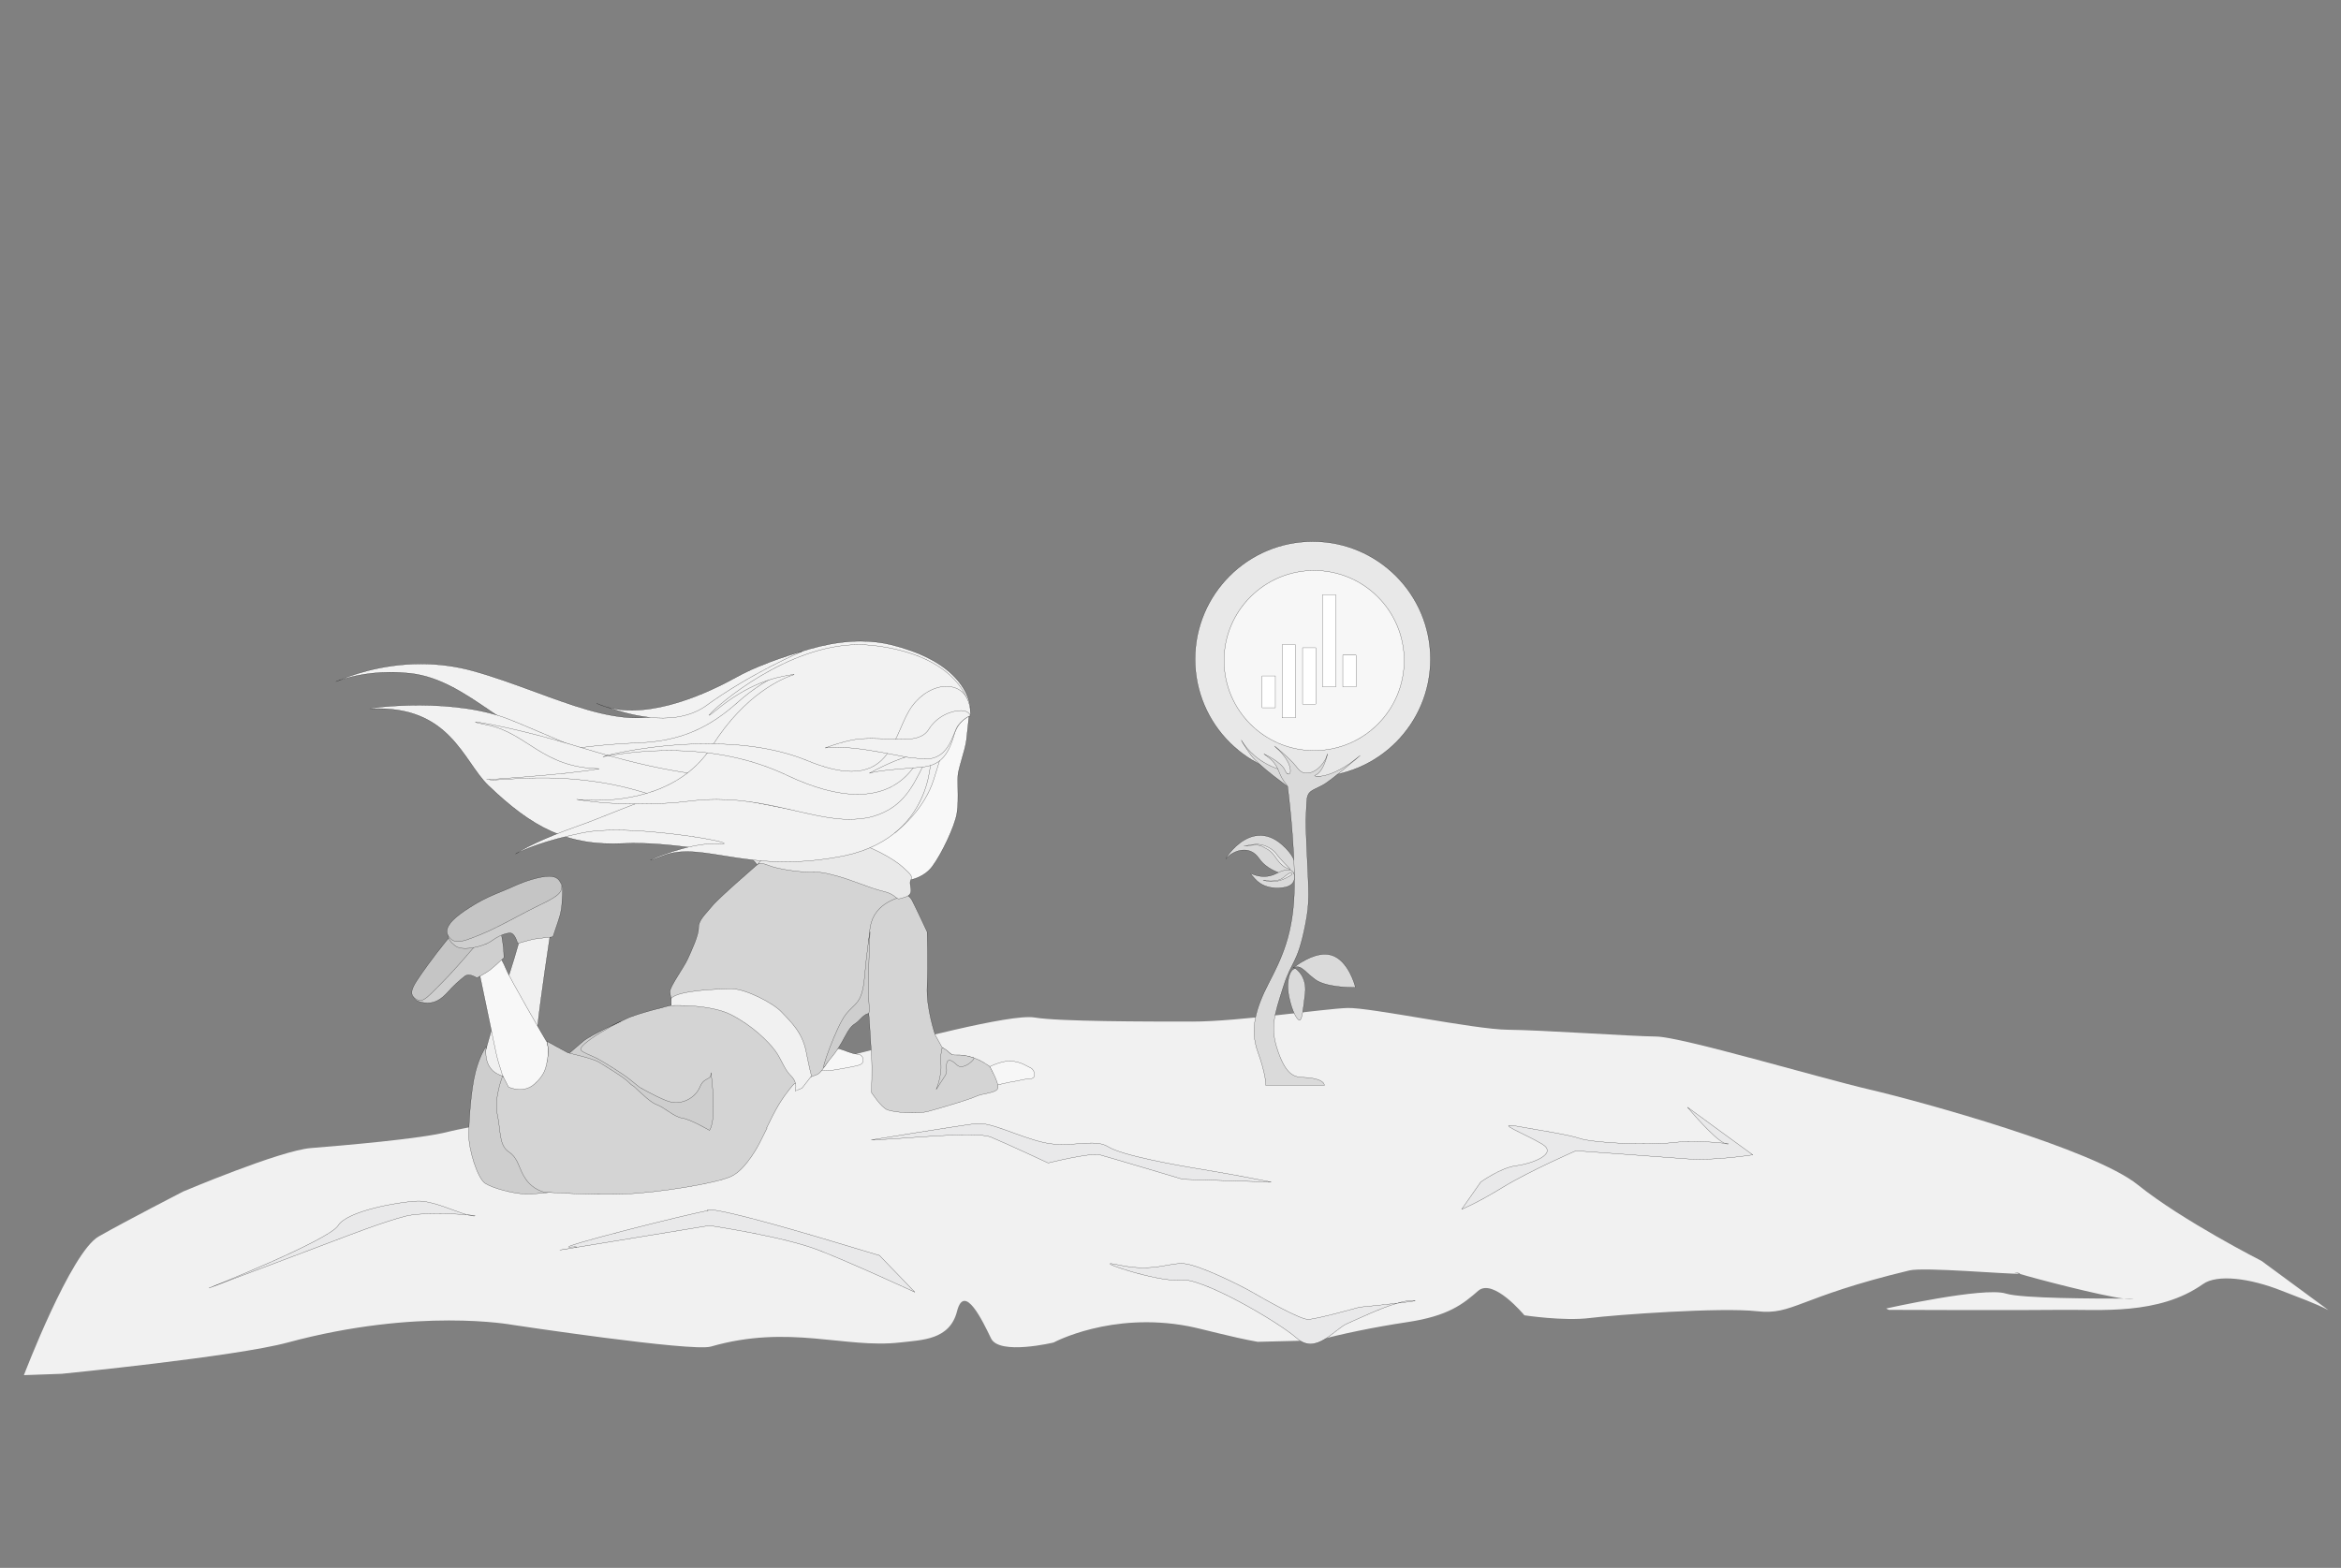 <svg viewBox="0 0 1721 1153" xmlns="http://www.w3.org/2000/svg" fill-rule="evenodd" clip-rule="evenodd" stroke-linejoin="round" stroke-miterlimit="2"><rect x="0" y="0" width="1721" height="1153" fill="#808080" stroke="none"/><path d="M45.58 1010.24s127.7-12.6 166-23c95.9-25.899 165-13 165-13s132 20 146 16c57.6-16.6 98.5 1.601 139-3 16.4-1.899 36.6-1.799 42-23 5.4-21.2 18.9 7.4 25 20 6.1 12.601 46 3 46 3s42.1-22.799 99-12c10 1.9 31.3 8 51 11.5l43.8-1.1c18.1-4.699 41-9.6 66.3-13.399 30.1-4.5 40.9-13.3 52-23 11.1-9.7 34 18 34 18s28.8 4.4 48 2c19.2-2.4 96.3-8 123-5 26.7 3 29.6-10.2 112-30 10.8-2.6 73.1 2.9 80.7 2.4-3.6-1.1-4.6-1.5-1.3-.8 2.3.5 2.6.7 1.3.8 12.9 3.9 60.1 16.2 76.9 18.3 7.1 0 9.7.1 4.3.3-1 0-2.5-.1-4.3-.3-19.9 0-74.8 0-86.7-3.7-16.2-5.1-88 11-88 11l2 1s97.1.4 126 0c28.9-.4 72.3 4.2 105-19 10.3-7.3 34.1-4.5 58 5 12.4 4.9 24.4 9.1 34.2 14.2l-49.2-36.2s-58.4-29.7-91-56-159.7-61.3-197-70c-37.3-8.7-138.5-38.8-157-39-18.5-.2-84.3-4.8-109-5-24.7-.2-101.4-16.5-118-16-16.6.5-80.4 10-114 10-33.6 0-98.3 0-116-3-17.7-3-96.5 18.4-132 27-35.5 8.6-279.5 51.8-299 57-19.5 5.2-78.3 10.2-101 12-22.7 1.8-94 32-94 32s-41.4 21.3-62 33-55 102-55 102l28-1z" fill="#f1f1f1"/><path d="M757.58 785.24c-3.3-1.5-6.111-3.887-13.111-4.887-7-1-17.151 4.158-17.151 4.158 3.9 5.2 4.317 13.739 4.317 13.739s10.545-2.61 13.945-3.01c3.4-.399 7.4-1.899 12-2 4.6-.1 3.3-6.5 0-8zM630.58 775.24c-4-.1-9.622-2.926-13.922-4.126-4.3-1.2-13.695 16.392-13.695 16.392l7.617-.265s15.8-2.4 21-4c5.2-1.6 3-7.9-1-8z" fill="#f7f7f7" stroke="#000" stroke-width=".15"/><path d="M361.18 795.64c-.5 0-1-.199-1.5-.699-1.5-1.5-3.3-6.4-3.1-20.7.1-.4 11.2-40.6 15-50 3.8-9.3 10.022-31.767 10.122-31.967l.567-1.034c.1 0 5.11-1.2 12.21-2.899 2.1-.5 3.9-.8 5.3-.8 2.2 0 4.792-.924 4.792-.924-.1.4-7.391 49.124-9.191 66.524-1.8 17.4-21.8 40.7-22 40.9l-10.9 1c0 .1-.5.6-1.3.6z" fill="#f0f0f0" stroke="#000" stroke-width=".15"/><path d="M368.68 788.24c0-.1-2.8-8-4-14-1.2-5.899-11.824-56.323-12.224-58.523 6.9-3.9 15.69-10.522 15.79-10.622 0 0 1.635 2.2 3.935 7.8 2.9 7.301 28.999 52.046 29.299 52.446 2.626 1.914 2.832 26.992-7 30.9-5.1 6.5-19.54 9.821-20.84 9.921l-4.96-17.921z" fill="#f8f8f8" stroke="#000" stroke-width=".15"/><path d="M727.58 784.24s-6.8-5.2-14-7c-7.2-1.799-13-1-13-1l-8-6-5-9s-6.8-19.799-6-36c.8-16.2 0-40 0-40s-8.1-17.399-11-23c-2.9-5.6-13.5-10.1-16-7-2.5 3.101-7.9 8.3-15 16-7.1 7.701-2.2 13.201-2 27 .2 13.8.3 39.9 1 46 .7 6.101 1.1 16.8 2 30 .9 13.201 0 29 0 29s7.2 11.3 12 13c4.8 1.701 21.2 3.4 30 1 8.8-2.399 29.9-8.6 35-11 5.1-2.399 14.9-2.299 16-6 1.1-3.7-6-16-6-16z" fill="#d4d4d4" stroke="#000" stroke-width=".15"/><path d="M387.88 878.14c-10.3 0-26.1-4.5-31.3-8-5.5-3.699-12.4-25.1-12-36.899.3-9 1.5-31.4 5-45 2.8-11 6.9-17.4 7.8-18.7-2.23 20.148 12.445 21.104 12.505 22.12.89 15.287 44.174 82.743 48.495 83.48-2 .3-19.2 2.5-28.8 3h-1.7z" fill="#cecece" stroke="#000" stroke-width=".15"/><path d="M429.03 766.988c1.543-1.405 3.058-2.736 4.316-3.753 4.7-3.8 19.3-10.1 27-14 7.7-3.9 33.234-9.994 33.234-9.994v-5s-.8-1.3-1-5c-.2-3.7 10.1-17.6 13-24 2.9-6.4 8.1-17.4 8-23-.1-5.6 4.9-9.7 10-16 5.1-6.3 35-32 35-32l17-8s54.6 10.7 66 17c11.4 6.3 23.105 15.927 23.105 15.927s-19.24 2.701-24.105 19.073c-2.798 9.417-1.9 26.1-3 42-1.1 15.9.227 24.238.227 24.238l-2.227.762s-9.4 7.9-16 17-14.1 26.3-19 28c-4.9 1.7-17 7-17 7s-5.4 5.8-11 15c-2.755 4.526-6.188 11.377-8.965 17.169l.295.153-5.33 10.678s-9.813 19.826-21.252 24.967c-11.44 5.14-53.494 11.937-78.418 12.877-24.924.939-58.744-1.438-58.744-1.438s-8.125-1.547-13.651-9.56c-5.525-8.014-5.027-15.033-12.433-20.006-7.407-4.973-5.803-15.252-8.455-27.465-2.653-12.213 3.978-28.516 3.978-28.516l4.235 8.247s10.84 5.301 19.197-2.278c7.294-6.615 8.26-11.145 9.503-18.391 1.239-7.221-.463-12.96-.463-12.96s10.426 5.875 15.648 8.568c1.412.729 7.177-4.693 11.305-7.298z" fill="#d4d4d4" stroke="#000" stroke-width=".15"/><path d="M638.637 733.69c-.7-10.4.943-48.45.943-48.45s-2.3 13-4 33c-1.8 20.601-7 18.8-14 28-7 9.201-19.144 43.772-15.462 38.239 5.658-8.503 7.597-8.171 15.182-22.435 5.379-10.113 6.6-7.676 11-12.476 4.4-4.8 6.415-4.114 6.415-4.114s.622-1.363-.078-11.763z" fill="#cecece" stroke="#000" stroke-width=".15"/><path d="M592.58 773.24c-2.9-14.6-11.7-22.2-18-29-6.3-6.799-26.5-16.899-36-17-9.5-.1-38.951.939-44.878 6.614-.504.481-.221 5.566-.221 5.566s28.399-1.279 44.099 6.821c15.7 8.1 26.9 19.3 32 26 5.1 6.7 6.6 13.7 12 19 5.4 5.3 3 11 3 11l5-2 7-9s-1.1-3.4-4-18z" fill="#f1f1f1" stroke="#000" stroke-width=".15"/><path d="M466.162 799.042c-1.351-.8-2.631-1.738-3.582-2.801-3.4-3.8-17.5-12.1-22-15-4.5-2.9-21.997-6.73-21.997-6.73s3.918-3.517 10.39-8.938c5.215-4.367 27.532-14.632 27.532-14.632s-14.5 7.5-22 13-9.32 7.775-5.791 9.629c4.603 2.418 8.37 3.623 11.866 5.67 3.579 2.098 15.8 9.201 23 15 2.925 2.357 5.123 4.119 6.704 5.38 7.53 4.206 17.292 9.37 22.296 10.62 9.6 2.4 18.9-3.399 22-11 3.1-7.6 8.4-4.5 8-10-.4-5.5 5.1 33.201-1 42 0 0-13.8-8.1-20-9-6.2-.899-13-7.899-19-10-4.23-1.48-11.09-8.225-16.418-13.198z" fill="#cecece" stroke="#000" stroke-width=".15"/><path d="M715.77 777.752c-4.205-.839-5.613-2.062-12.346-1.926-2.795.057-4.164-.207-5.87-2.077-1.464-1.605-3.253-2.468-4.878-3.454 0 0-1.123 3.759-1.073 8.619.033 3.222.463 5.657.025 9.046-1.1 8.5-3.354 13.192-3.354 13.192s2.722-4.201 5.127-7.93c1.752-2.715 2.789-3.805 2.494-7.429-.7-8.6 3.385-6.752 7.685-2.552 4.3 4.2 13.89-4.389 12.19-5.49z" fill="#d3d3d3" stroke="#000" stroke-width=".15"/><path d="M668.68 647.14c-3-15.1-43-28-45.9-28.899l55.9-64.9c.1-.4 5.5-36 14.6-36h.3c9 .9 18.1 7.4 18.9 7.9-.1 1-1.2 12.4-2 18.9-.5 4-2 9.3-3.5 14.4-1 3.6-2 7-2.5 9.5-.5 2.7-.4 7-.3 12 .1 5.9.2 12.6-.7 18-1.6 9.9-11.5 30.3-18 39-6 8.2-15.7 9.9-16.8 10.1z" fill="#f8f8f8" stroke="#000" stroke-width=".15"/><path d="M657.58 612.64c4.3-5.1 7.4-18.299 10.7-32.1 3-12.799 6.2-26 10.4-33.299 7.1-12.2 25.1-21.2 29-21.2.3 0 .5.1.5.2s0 .6-1.7 1.9c-8.1 6.2-11.5 17.5-17.8 37.9-.7 2.3-1.4 4.6-2.2 7.1-6.5 20.8-23.3 35.2-28.9 39.5z" fill="#f2f2f2" stroke="#000" stroke-width=".15"/><path d="M660.78 660.94c-1 0-1.5-.4-2.3-1.1-1.4-1.2-3.4-3.1-9.9-4.6-5-1.2-10.6-3.299-16.6-5.5-5.4-2-11-4-16.4-5.5-10.7-3-13.8-3-19.9-3h-1.1c-7.3 0-22.2-1.899-30-5-2.4-1-4.4-1.399-6-1.399-1.2 0-1.9.3-2.4.6 1.1-1.8 3.7-5.6 7.4-8 2.7-1.7 3.1-2.5 3.5-3.3.3-.7.7-1.4 2.5-2.7 3.8-2.8 7.9-4 8-4 .3 0 35.9.9 48 2 12.3 1.1 31.8 12.4 37.9 18 6.5 5.9 7.6 7 6 9.9-.6 1.1-.4 2.7-.1 4.4.5 3 1 6-2.9 7.6-3.1 1.1-4.7 1.6-5.7 1.6z" fill="#e9e9e9" stroke="#000" stroke-width=".15"/><path d="M556.58 636.04c-.4-.799-2.5-4.399-10-7.899-1.7-.8-4.3-1.9-7.7-3.3-13.1-5.5-34.8-14.6-42.9-22.3 4.7 2.1 36.3 16.4 46.4 19.7 10.1 3.3 21.1 3.9 22.8 4l-8.6 9.8z" fill="#e2e2e2" stroke="#000" stroke-width=".15"/><path d="M646.58 923.24s-19.7-5.899-30-9c-105.2-31.6-97.1-23.799-96-24-12.9 2-115.1 27.8-101.3 26.8 6.3-.399 5.3 0 2.3.601l100-16.4s54.5 8.1 80 18 71 31 71 31l-26-27zm-225-5.6l-10 1.601s6.4-.9 10-1.6zM885.58 860.24c-21.6-3.5-61-10.6-71-17-10-6.399-28 1.3-47-3-19-4.299-38.9-15.299-50-14-11.1 1.3-77 12-77 12 18.5 0 76.2-6.899 88-2 11.8 4.9 42 19 42 19s31.2-7.799 38-6c6.8 1.8 61 18 61 18l65 2s-27.4-5.5-49-9zM1240.58 814.24s19.1 23 27.3 26.5c2.7.3 3.7.601 1.7.5-.5 0-1.1-.2-1.7-.5-6.7-.799-24.6-2.2-38.3-.5-19.3 2.3-59.1 0-68-3-8.9-3-27.9-5.7-46-9-18.1-3.299 5.7 5.601 18 13 12.3 7.4-7.7 14.601-19 16-11.3 1.4-26 12-26 12l-14 20s9.7-3.6 30-16c20.3-12.399 54-27 54-27s62.5 4.5 82 6 48-3 48-3-33.6-24.399-48-35zM961.58 970.24c-5.9 0-31.9-14.7-41-20-9.1-5.299-39-20-50-21s-22.7 6.5-48 1 29.7 13.4 45 11c15.3-2.399 71.9 30.601 86 43 14.1 12.4 27.6-7.1 37-11 7.1-3 23.6-11.1 36.7-14.899-12 1.4-27.7 2.9-27.7 2.9s-32.1 9-38 9zm77-14c-3.1 0-7 .8-11.3 2.101 9.7-1.1 16.9-2.1 11.3-2.1zM248.58 901.24c-6.6 10.8-95 46-95 46l98-37s31.2-12.1 47-16c10.7-2.6 33.3-1.799 44.5-1-9.6-2.799-25.5-10.5-36.5-10-13.5.601-51.4 7.201-58 18zm94.5-8c2.2.601 4.1 1 5.5 1 2.4-.1-.3-.5-5.5-1z" fill="#e9e9ea" stroke="#000" stroke-width=".15"/><path d="M314.38 737.54c-1.2 0-2.5-.099-3.8-.399-3.3-.6-5.2-1.6-6.1-3.2-1.1-1.9-.7-4.8 1.2-9.6 3.2-8.1 52.3-54 53.4-55h.2c.6 0 2.9.4 5.6 6.1 3 6.3 3.4 8.9 4.4 15.8l.3 1.8c.8 4.8.9 11.1.9 11.2-.1 0-6.9 6.5-10 8.9-2.9 2.2-9.2 5.6-9.9 6-.4-.3-3.3-2.2-6.1-2.2-1.1 0-2 .3-2.8.9-4.5 3.5-8.8 7.5-12.2 11.4-5.2 5.8-9.7 8.3-15.1 8.3z" fill="#cfcfcf" stroke="#000" stroke-width=".15"/><path d="M308.98 735.74c-.7 0-1.5-.2-2.3-.6-2.2-1.1-3.4-2.399-3.8-4-.8-3.199 1.7-7.5 6.8-14.799 6.3-9 16.3-22.4 24-31 7.3-8.2 15-15.7 21.4-15.7h.3c6.5.3 7.8 1.4 7.9 1.4 3.1 5-3.2 12.2-11.9 22.1l-.9 1c-1.3 1.5-2.7 3.1-4.1 4.8-6.9 8-14.7 17-22.9 25.2l-1 1c-7.2 7.3-10.5 10.6-13.5 10.6z" fill="#c5c5c5" stroke="#000" stroke-width=".15"/><path d="M342.08 697.44c-3.3 0-5.8-.6-7.4-1.9-3.5-2.699-5.1-5.099-5.2-7.599-.1-2.4 1.3-4.8 4.3-7.4 6.6-5.8 77.6-29.1 78.3-29.3.1 0 .3-.4.6-.4.1 0 .2 0 .3.1.4.4.8 2.1.5 7.2-.1 1.2-.1 2.2-.2 3.2-.3 5.6-.5 8.9-2.8 15.7l-4 11.9c-.9.1-9.7 1-13.4 1.6-3.6.6-11.4 3-12.5 3.3-.3-1-2.1-7.8-5.7-7.8h-.5c-5.1.9-8.4 2.7-12.9 5.8-3.2 2.5-12.1 5.6-19.4 5.6z" fill="#cfcfcf" stroke="#000" stroke-width=".15"/><path d="M336.68 692.44c-2.7 0-4.7-1-6.5-3.3-1.3-1.6-1.8-3.399-1.5-5.299 1.1-6.2 10.2-12.6 19.9-18.5 7.3-4.5 14.3-7.4 21-10.1 3.1-1.3 6-2.5 9-3.9 7.3-3.3 18.3-6.9 25.2-6.9 1.5 0 2.7.2 3.7.5 2.2.7 3.3 1.946 4.1 3.2 1.103 1.73 1.456 2.824 1.356 2.824.9 5.9-4.556 9.076-17.556 15.276-3.9 1.9-8.9 4.5-14.2 7.3-9.2 4.9-19.6 10.4-27.8 13.7l-1.8.7c-6.5 2.6-11.3 4.5-14.9 4.5z" fill="#c5c5c5" stroke="#000" stroke-width=".15"/><path d="M942.58 621.24c-24.5-21.6-44.8 14.9-41 10 3.8-4.899 16.5-11 24 0s24 13 24 13 9.5-8.399-7-23z" fill="#dadada" stroke="#000" stroke-width=".15"/><circle cx="949.5" cy="478.5" r="86.5" fill="#e8e8e8" stroke="#000" stroke-width=".15" transform="translate(15.58 6.24)"/><circle cx="950.5" cy="479.5" r="66.2" fill="#f7f7f7" stroke="#000" stroke-width=".15" transform="translate(15.58 6.24)"/><path fill="#fff" stroke="#000" stroke-width=".15" d="M927.88 497.04h9.7v23.401h-9.7zM987.18 481.74h9.7v23.4h-9.7zM942.58 474.04h9.7v53.901h-9.7zM957.58 476.341h9.7v41.4h-9.7zM972.28 437.341h9.7v67.8h-9.7z"/><path d="M948.38 570.94c-5.93-5.848-8.626-4.45-17.18-9.12-13.487-7.366-18.62-17.58-18.62-17.58s.616 1.99 7 11c5.507 7.775 28.189 23.974 28.189 23.974s4.165-4.766.61-8.273z" fill="#dadada" stroke="#000" stroke-width=".15"/><path d="M972.58 577.24c6.546-3.541 30.607-24.434 27.019-21.408-21.79 18.376-34.82 15.109-33.02 14.409 7.6-2.6 10.4-20.7 9-15-1.3 5.2-6.8 11.6-12.2 12.9-5 1.3-7.497-.402-10.8-4.9-4.055-5.525-19.56-17.943-15-14 16.35 14.135 10.816 25.869 7 17-2.552-5.934-15.404-11.823-15.404-11.823 4.572 3.638 8.187 5.423 11.405 13.823 2.102 5.487 4.474 7.496 6 10 0 0 5.4 41.3 5 74-.4 34.7-9.7 53-19 71s-13.9 33.6-8 50c6.3 17.4 6 25 6 25h43s1-5.4-16-6c-6.3-.2-12.2-2.2-18-19-6.1-17.4-3-25.9 4-48 5.9-18.7 10.3-16.2 16-45 3.5-17.7 2.6-22.3 1-58-1-23-.5-18.1 0-32 .3-9 3.622-8.467 12-13z" fill="#dadada" stroke="#000" stroke-width=".15"/><path d="M995.48 726.14c-4.9 0-21.4-.399-28.8-6-2.2-1.6-3.9-3.199-5.5-4.6-2.9-2.699-5.1-4.599-7.6-4.599-1 0-1.9.3-3 .9 4-3.1 14-10.1 23.4-10.1 1.6 0 3.2.2 4.6.6 12.5 3.6 17.5 22 17.9 23.8h-1z" fill="#dadada" stroke="#000" stroke-width=".15"/><path d="M955.28 750.24c-1.3 0-5.1-5.1-7.6-17-1.9-8.899-.5-16.5 2-19.5.7-.899 1.6-1.399 2.4-1.399.2 0 .4 0 .5.1.1 0 8.3 5.4 6.9 17.9-1.6 14.2-2.4 19.1-3.9 19.9-.1-.1-.2 0-.3 0z" fill="#dadada" stroke="#000" stroke-width=".15"/><path d="M567.18 612.34c-17.1 0-35.8-3.3-50.8-5.899-10.4-1.8-19.3-3.4-24.9-3.4-.7 0-1.3 0-1.9.1-1.5.1-2.8.2-3.7.2-1.8 0-2.7-.2-2.9-.6-.2-.6 1-1.8 2.6-3.3 2.8-2.6 6.6-6.1 6.4-10.3-.1-2.4-1.6-4.8-4.3-7-4.5-3.6-7.6-6.9-10.4-9.8-7-7.4-12.1-12.8-31.7-14.2-37-2.7-62.6-20.1-85.3-35.5-18.9-12.9-36.8-25-58.7-27.5-4.8-.5-9.6-.8-14.3-.8-19.2 0-33.5 4.3-40.3 6.9 9.3-4.1 32.7-13 62.4-13 13 0 25.9 1.7 38.2 5.1 15.3 4.2 30.7 9.9 45.5 15.3 26.9 9.9 52.2 19.3 75.2 19.3 11.1 0 20.7-2.2 29.4-6.7l7.6-3.9c47.5-24.6 88.5-45.8 127.4-45.8 7.9 0 15.6.9 22.9 2.7 20.7 5.2 36.4 13.2 46.5 23.9 10.2 10.8 11.4 20.9 11.4 24.7 0 5-12.5 10.3-28.2 17.1-25.6 11-60.7 26.2-71.8 51.1-6.3 14.4-21.5 21.3-46.3 21.3z" fill="#f2f2f2" stroke="#000" stroke-width=".15"/><path d="M914.58 622.24c.1 0 .4-.1.7-.1-.7.101-.9.101-.7.101zm24 6c-1.5-2.399-5.8-5.799-11-7-4.6-1.1-10.2.4-12.3.9 2.4-.399 10-1.299 12.3.101 2.9 1.8 6.1 2.3 10 8 3.9 5.7 6.7 8 11 9 0 0-8.5-8.6-10-11z" fill="#e8e8e8" stroke="#000" stroke-width=".15"/><path d="M938.58 642.24c-14.1 7.4-24.7-5.899-16 4 8.7 9.9 23 6 23 6 4.435-1.237 6.075-3.945 6.084-7.213.014-5.673-4.617-7.23-13.084-2.786z" fill="#dadada" stroke="#000" stroke-width=".15"/><path d="M943.58 645.24c-5 4.201-15 2-15 2s2.1 1 8 1 13-5 13-5c.5-2.2-1-2.2-6 2z" fill="#e8e8e8" stroke="#000" stroke-width=".15"/><path d="M617.58 488.24c-22-6.6-54.2 9.4-75 28-20.8 18.601-41.6 28.8-73 30-31.4 1.201-52 5-52 5l51 15s45.6 16.201 73 12c27.4-4.2 98-83.399 76-90z" fill="#f2f2f2" stroke="#000" stroke-width=".15"/><path d="M448.58 560.24c-38.9-16.1-68.2-29.299-79-33-44.7-15.2-105.6-5.6-97-6 58.5-2.799 67.803 38.614 86.476 56.462 32.33 30.9 57.82 44.577 99.524 42.539 32.443-1.585 72.4 7.3 99 9 42.2 2.8 88-11 88-11s-149.4-38.3-197-58z" fill="#f2f2f2" stroke="#000" stroke-width=".15"/><g><path d="M660.58 568.24c-11.6 37.101-55.726 16.353-102.126 8.053-46.4-8.3-62.837-5.626-132.874-27.052-57.425-17.568-94.116-21.374-67-16 28.777 5.703 40.442 31.547 82 32-21.353 4.442-95.296 8.905-81 8 4.084 2.38 53.6-8.5 112 9 56.9 17 93.7 30.1 132 34 38.3 3.9 57.7-9.5 67-19 9.3-9.5 12.8-30.7 15-48 2.2-17.3 18-31 18-31-19.2 2.1-31.4 12.9-43 50z" fill="#f2f2f2" stroke="#000" stroke-width=".15"/></g><g><path d="M577.48 633.74c-18 0-32.9-2.399-46-4.5-10-1.6-18.7-3-26.7-3-6.5 0-12.1 1-17.2 3-6.1 2.4-8.9 3.3-9.4 3.3.5-.899 27.4-12.099 46.7-12.099.9 0 1.9 0 2.7.1 1.1.1 2 .1 2.8.1 1.8 0 2-.2 2-.4 0-2-46.5-9.8-79.5-9.8-9.8 0-18 .6-24.3 1.9-28.3 5.8-43.6 12.5-49.6 15.6 6.1-4 19.2-11.1 45.6-20.4 8.8-3.1 17-6.4 24.8-9.5 20.8-8.3 38.7-15.5 58.7-15.5h.5c9.3.1 24.8 3.2 42.7 6.8 23.1 4.7 49.3 10 69.2 10 11 0 18.9-1.6 24.1-4.8 23.6-14.5 38.1-40.4 39.9-43.7.1 2.5.7 17.4-5.9 33.6-6.7 16.3-22.1 37.4-58 44.9-14.8 2.9-28.9 4.4-43.1 4.4z" fill="#f2f2f2" stroke="#000" stroke-width=".15"/></g><g><path d="M445.28 519.74c-4.2-1.399-6.7-2.5-6.7-2.5 2.1 1 4.4 1.8 6.7 2.5zm95.948-21.703c-19.122 10.611-62.748 31.604-95.948 21.704 13.2 4.5 47.974 16.164 72.504.167 34.38-25.152 72.092-40.945 72.092-40.945s-28.127 7.688-48.648 19.074z" fill="#f2f2f2" stroke="#000" stroke-width=".15"/></g><g><path d="M624.28 602.54c-12.2 0-25.5-3.099-39.5-6.299-17-3.9-36.4-8.4-57.9-8.4-6.8 0-13.6.5-20.3 1.3-9.7 1.3-23.6 2.1-37.2 2.1-12.1 0-29.5-.6-45.4-3.4 3.1.3 8 .7 14.1.7 22.5 0 63.5-5.2 85.6-40.2 24.2-38.3 51.8-49.6 59.6-52.1.5-.2.5-.2.5-.3v-.1h-.1s-.2 0-.5.1-.9.1-1.6.3c-12.4 1.9-31.6 6.6-55.1 26-3.4 2.8-4.9 3.8-5.2 3.8 0 0 0-.2.7-1 5.5-6.4 56.8-51 109.4-51 3.1 0 6.2.2 9.2.5 23.3 2.4 42.5 9.3 55.5 20 10.7 8.8 16.9 19.8 17.4 30.9 0 .6 0 1-.1 1.1 0 0-.1.1-.2.1-.2 0-.5-.1-.9-.3-.8-.3-1.9-.8-3.5-.8-5.1 0-11.3 5.3-18.2 15.9-4.8 7.3-8.4 14.5-11.8 21.4-8.8 17.7-16.4 33-41.1 38.6-4.3.6-8.6 1.1-13.4 1.1z" fill="#f2f2f2" stroke="#000" stroke-width=".15"/></g><g><path d="M630.38 584.14c-14.8 0-32.2-4.699-51.8-14-25.4-12.1-54.6-18.199-86.7-18.199-15.3 0-30.9 1.4-46.4 4.2-1.3.2-1.9.3-2.2.3 2.7-1.2 36.6-9.5 76.9-9.5 28.8 0 53.4 4.2 73.3 12.4 12.9 5.3 23.5 7.9 32.5 7.9 22.3 0 29.3-16.1 36.1-31.6 2.6-6.1 5.1-11.8 8.5-16.4 6.5-8.9 16.2-14.5 25.2-14.5 4.9 0 9.2 1.7 12.3 4.8 3.6 3.7 5.5 9.4 5.4 16.4-.7-.3-3.9-1.6-7.9-1.6-4.8 0-11.5 1.9-16.1 10.7-6.2 11.8-10.9 19.2-17 28-9.7 14.1-23.8 21.1-42.1 21.1z" fill="#f2f2f2" stroke="#000" stroke-width=".15"/></g><g><path d="M639.08 568.64c14-7.6 26-12.399 35.6-14.299 14.4-2.9 15.9-7.5 17.5-12.9.6-2 1.2-4 2.5-6.1 4-6.6 9.6-10.8 14.1-10.8 1.7 0 3.2.6 4.6 1.7-1.3.5-9 3.9-11.9 14-4.6 16.3-11.1 22.7-23.9 23.9-2.4.2-5.3.4-8.3.7-10.5.8-23.5 1.8-30.2 3.8z" fill="#f2f2f2" stroke="#000" stroke-width=".15"/></g><g><path d="M674.08 557.64c-1.672-.308-3.6-.199-5.5-.5-2.6-.5-5.4-1-8.5-1.6-12.9-2.5-30.7-6-44.7-6-3.2 0-6.2.201-8.8.5 6.9-2.599 13.3-4.5 19.1-5.699 4.3-.9 9.1-1.3 15-1.3 3.9 0 7.8.2 11.6.4 3.6.2 7 .3 10.2.3 8.2 0 16.3-.9 20.3-7.4 6-9.7 16.666-13.825 23.666-13.825 4.1 0 6.134 1.825 7.034 3.625.112.223-3.98 1.042-8.905 6.994-4.71 5.69-6.042 29.02-30.495 24.506z" fill="#f2f2f2" stroke="#000" stroke-width=".15"/></g></svg>